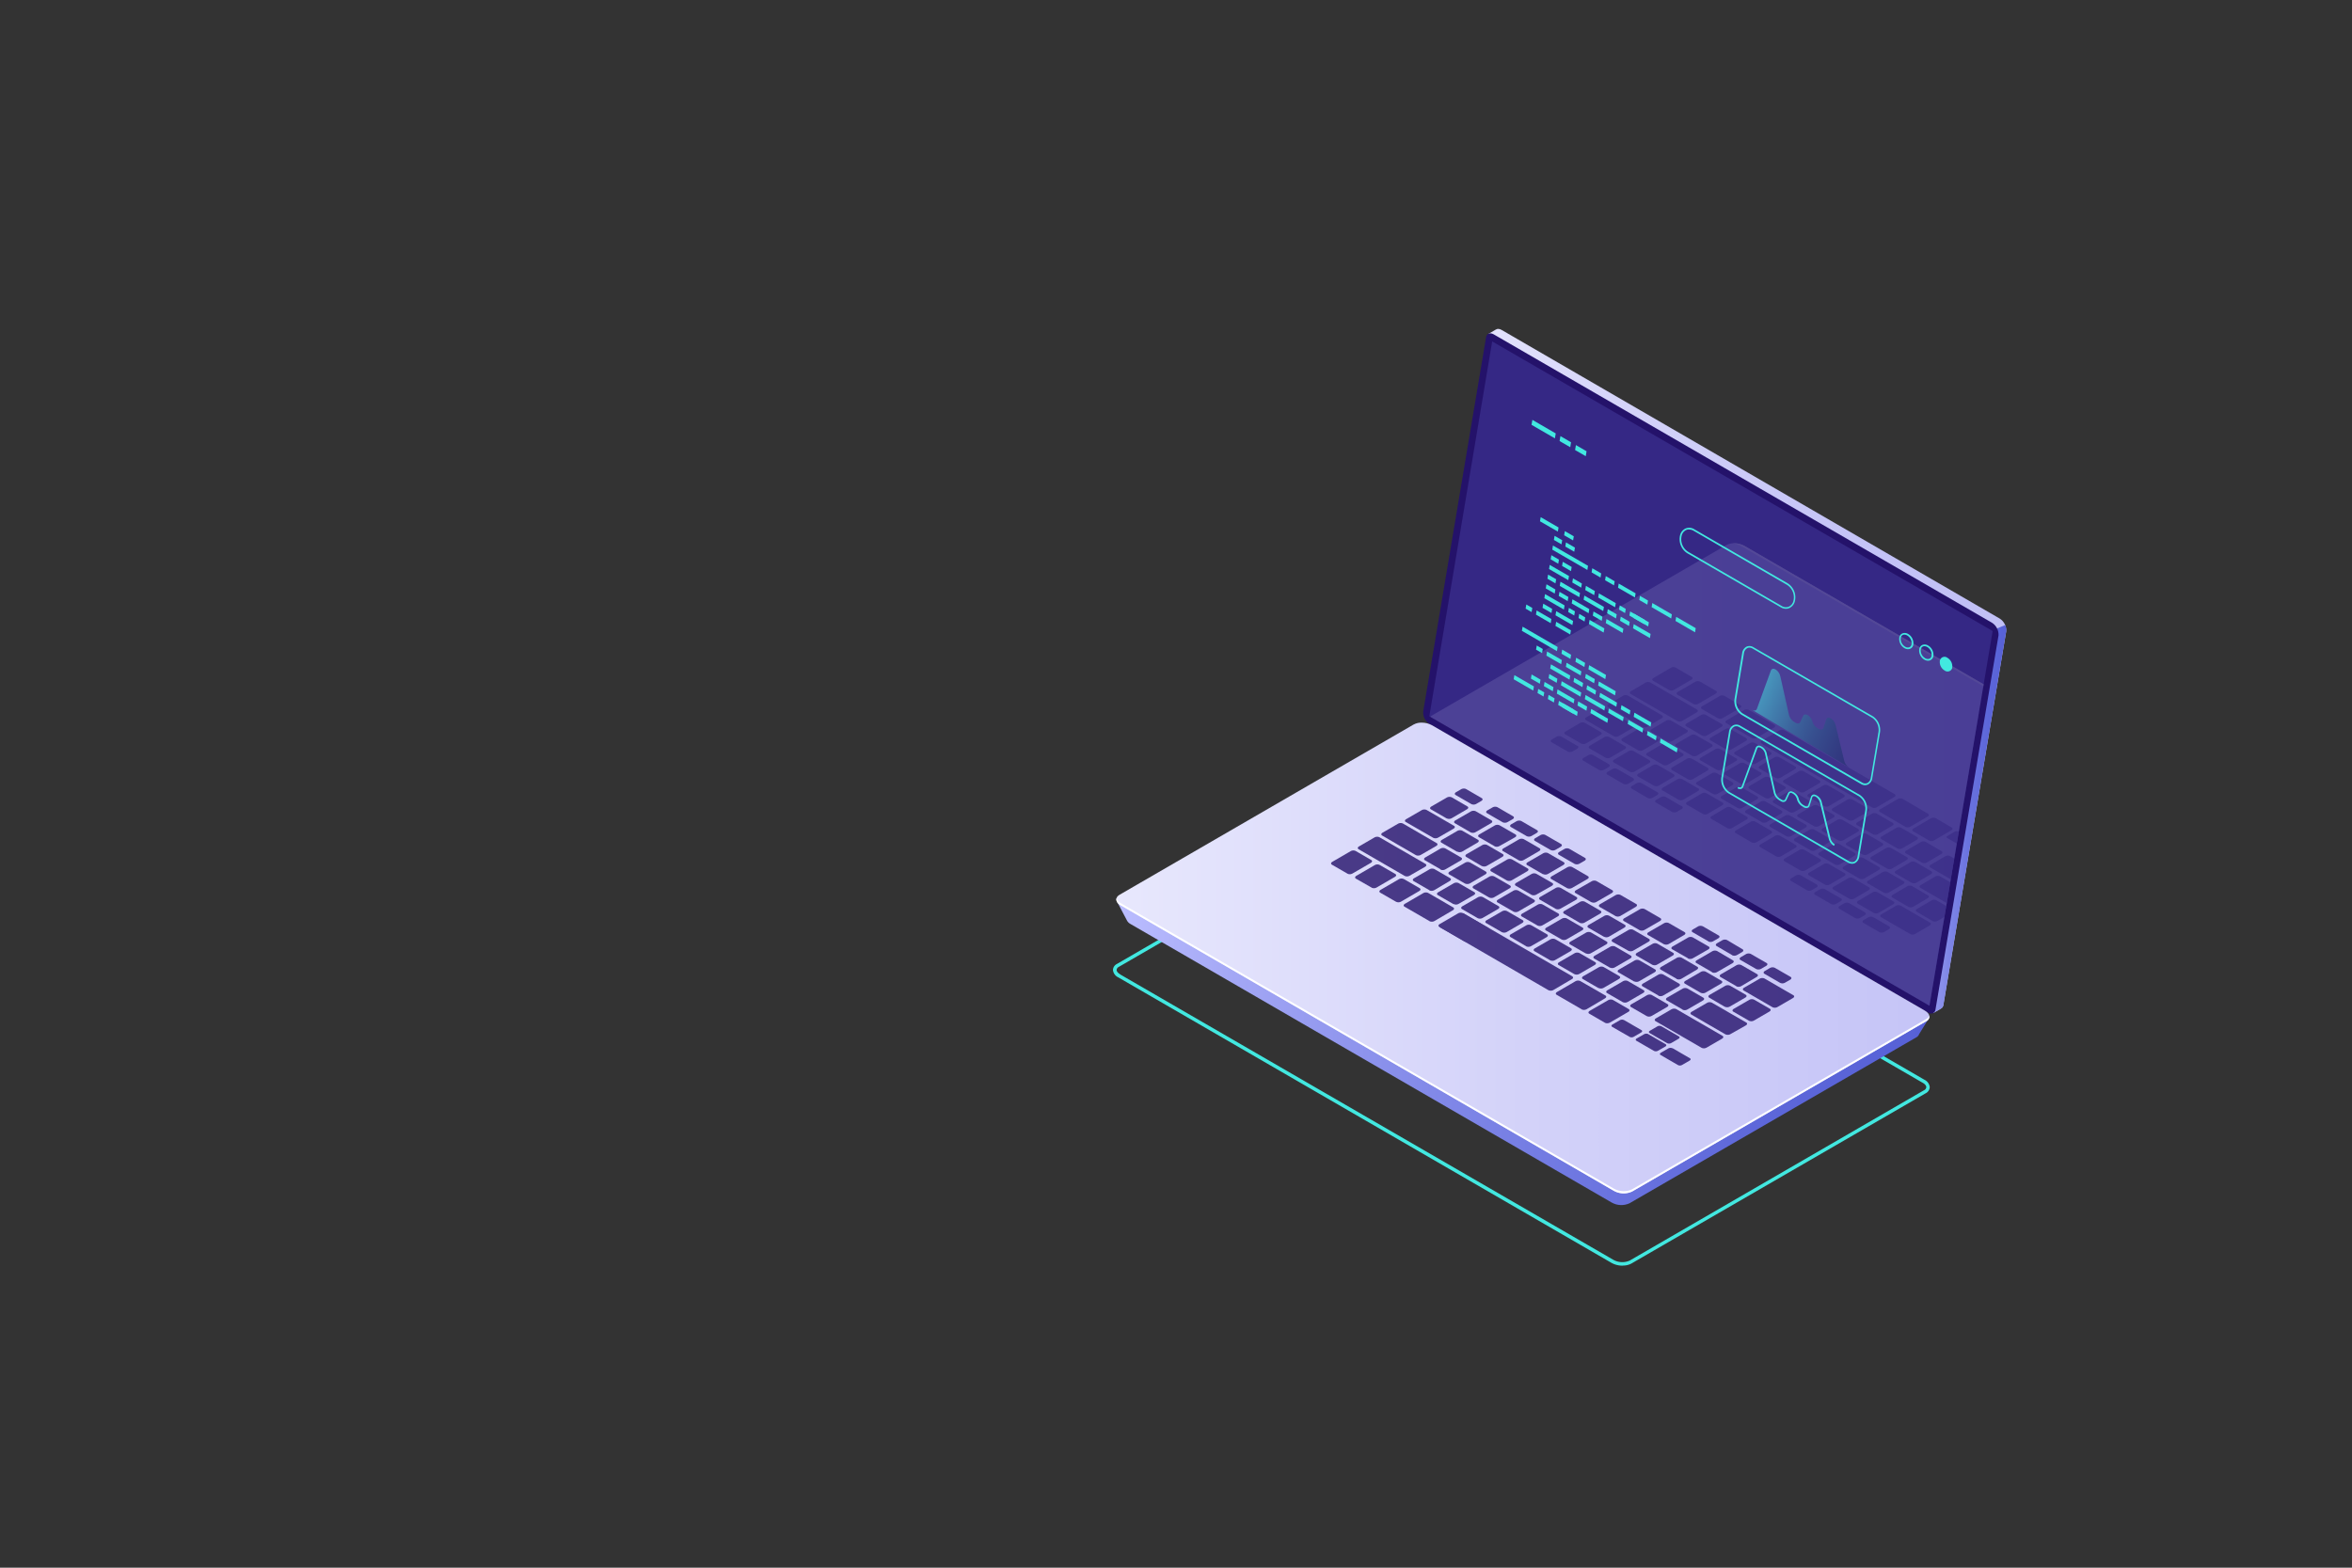 <svg id="Camada_1" data-name="Camada 1" xmlns="http://www.w3.org/2000/svg" xmlns:xlink="http://www.w3.org/1999/xlink" viewBox="0 0 1200 800"><rect x="0" y="0" width="1200" height="800" fill="#333333" stroke="none"/><defs><style>.cls-1{fill:none;}.cls-2{clip-path:url(#clip-path);}.cls-3{fill:#42e8e0;}.cls-4{clip-path:url(#clip-path-3);}.cls-5{fill:url(#Gradiente_sem_nome_6);}.cls-6{clip-path:url(#clip-path-4);}.cls-7{fill:url(#Gradiente_sem_nome_5);}.cls-8{fill:#24126a;}.cls-9{opacity:0.51;}.cls-10{clip-path:url(#clip-path-6);}.cls-11{fill:#453c9e;}.cls-12{clip-path:url(#clip-path-7);}.cls-13{fill:url(#Gradiente_sem_nome_5-2);}.cls-14{clip-path:url(#clip-path-8);}.cls-15{fill:url(#Gradiente_sem_nome_6-2);}.cls-16{fill:#fff;}.cls-17{opacity:0.15;}.cls-18{clip-path:url(#clip-path-10);}.cls-19{clip-path:url(#clip-path-11);}.cls-20{fill:url(#Gradiente_sem_nome_5-3);}.cls-21{clip-path:url(#clip-path-12);}.cls-22{fill:url(#Gradiente_sem_nome_6-3);}.cls-23{clip-path:url(#clip-path-13);}.cls-24{opacity:0.5;}.cls-25{clip-path:url(#clip-path-14);}.cls-26{opacity:0.8;}.cls-27{clip-path:url(#clip-path-15);}.cls-28{clip-path:url(#clip-path-16);}.cls-29{clip-path:url(#clip-path-17);}.cls-30{fill:url(#Gradiente_sem_nome_7);}</style><clipPath id="clip-path"><rect class="cls-1" x="273" y="62.46" width="1126.84" height="753.45"/></clipPath><clipPath id="clip-path-3"><path class="cls-1" d="M763.18,168.17h0l-3.76,2.2,2.55,1.08L730.12,360.66a7.28,7.28,0,0,0,3.31,6.48L986,513.4h-.21l.64,3.52,3.76-2.18h0a2.43,2.43,0,0,0,1.33-1.88l32.06-190.74a7.16,7.16,0,0,0-3.31-6.46L766.16,168.38a3.51,3.51,0,0,0-1.78-.55,2,2,0,0,0-1.17.34"/></clipPath><linearGradient id="Gradiente_sem_nome_6" x1="-3.85" y1="400.93" x2="-1.97" y2="400.93" gradientTransform="matrix(-156.32, 0, 0, 156.32, 421.76, -62331.22)" gradientUnits="userSpaceOnUse"><stop offset="0" stop-color="#c0bff6"/><stop offset="0.29" stop-color="#c5c4f7"/><stop offset="0.64" stop-color="#d3d2f9"/><stop offset="1" stop-color="#e9e9fd"/></linearGradient><clipPath id="clip-path-4"><path class="cls-1" d="M1018.89,320.71,973.26,506,986,513.4h-.21l.64,3.52,3.76-2.18h0a2.43,2.43,0,0,0,1.33-1.88l32.06-190.74a5.89,5.89,0,0,0-.53-3.15Z"/></clipPath><linearGradient id="Gradiente_sem_nome_5" x1="-22.43" y1="406.77" x2="-20.55" y2="406.77" gradientTransform="matrix(-26.84, 0, 0, 26.84, 421.76, -10499.92)" gradientUnits="userSpaceOnUse"><stop offset="0" stop-color="#5761d7"/><stop offset="0.18" stop-color="#5c66d9"/><stop offset="0.39" stop-color="#6a73df"/><stop offset="0.61" stop-color="#8289e8"/><stop offset="0.85" stop-color="#a3a7f5"/><stop offset="1" stop-color="#bcbeff"/></linearGradient><clipPath id="clip-path-6"><rect class="cls-1" x="729.24" y="174.22" width="287.42" height="339"/></clipPath><clipPath id="clip-path-7"><path class="cls-1" d="M722.63,386.45,583.65,467l-13.92-7.25,5.06,9.62h0a4.43,4.43,0,0,0,2.06,2.19L822.3,613.67a10,10,0,0,0,9.07.38l146.49-84.77a2.92,2.92,0,0,0,1.29-1.56h0l5.09-8.27s-10.48,5-12.77,6.33L731.7,386.84a10.36,10.36,0,0,0-5.13-1.3,7.94,7.94,0,0,0-3.94.92"/></clipPath><linearGradient id="Gradiente_sem_nome_5-2" x1="-2.64" y1="401" x2="-0.76" y2="401" gradientTransform="matrix(-220.78, 0, 0, 220.78, 400.82, -88032.64)" xlink:href="#Gradiente_sem_nome_5"/><clipPath id="clip-path-8"><path class="cls-1" d="M721.28,369.7,571.16,456.63c-2.38,1.37-2.08,3.77.68,5.39L823.39,607.68a10.28,10.28,0,0,0,9.29.38L982.8,521.14c2.38-1.39,2.08-3.76-.66-5.38L730.57,370.08a10.73,10.73,0,0,0-5.26-1.32,8,8,0,0,0-4,.94"/></clipPath><linearGradient id="Gradiente_sem_nome_6-2" x1="-2.06" y1="400.67" x2="-0.18" y2="400.67" gradientTransform="matrix(-325.33, 0, 0, 325.33, 498.91, -129859.66)" xlink:href="#Gradiente_sem_nome_6"/><clipPath id="clip-path-10"><rect class="cls-1" x="729" y="174.22" width="414.87" height="349.21"/></clipPath><clipPath id="clip-path-11"><path class="cls-1" d="M882.08,294.94,744.71,374.47l239.7,138.74,25.19-149.37-118.45-68.6A10.47,10.47,0,0,0,886,294a7.94,7.94,0,0,0-3.94.92"/></clipPath><linearGradient id="Gradiente_sem_nome_5-3" x1="-2.98" y1="400.78" x2="-1.1" y2="400.78" gradientTransform="matrix(-220.78, 0, 0, 220.78, 485.72, -88081.27)" xlink:href="#Gradiente_sem_nome_5"/><clipPath id="clip-path-12"><path class="cls-1" d="M880.72,278.17,730.61,365.1a3.74,3.74,0,0,0-.9.68l254.7,147.43,27.67-164L890,278.55a10.84,10.84,0,0,0-5.26-1.32,8.3,8.3,0,0,0-4,.94"/></clipPath><linearGradient id="Gradiente_sem_nome_6-3" x1="-2.68" y1="400.78" x2="-0.81" y2="400.78" gradientTransform="matrix(-220.9, 0, 0, 220.9, 411.53, -88136.21)" xlink:href="#Gradiente_sem_nome_6"/><clipPath id="clip-path-13"><polygon class="cls-1" points="1016.66 322.01 761.32 174.22 729.24 365.52 984.41 513.21 1016.66 322.01"/></clipPath><clipPath id="clip-path-14"><rect class="cls-1" x="791.18" y="340.48" width="242.53" height="136.51"/></clipPath><clipPath id="clip-path-15"><rect class="cls-1" x="679.13" y="402.4" width="236.26" height="141.35"/></clipPath><clipPath id="clip-path-16"><rect class="cls-1" x="894.02" y="341.28" width="49.37" height="50.37"/></clipPath><clipPath id="clip-path-17"><path class="cls-1" d="M894,362.28c1.09.62,2.05.39,2.4-.59l7.1-19.47c.83-2.23,4.14-.23,4.83,2.92l4.4,19.61a5.66,5.66,0,0,0,2.42,3.5l1.05.62c1,.59,1.88.42,2.33-.43l1.44-3.09c.91-1.88,3.89-.1,4.72,2.82a5.75,5.75,0,0,0,2.37,3.28l.9.53c1.1.64,2.08.38,2.42-.66l1.31-4.07c.76-2.3,4.08-.38,4.85,2.79l4.38,18.14a5.65,5.65,0,0,0,2.46,3.45Z"/></clipPath><linearGradient id="Gradiente_sem_nome_7" x1="11.04" y1="398.6" x2="12.92" y2="398.6" gradientTransform="translate(8334.47 -18450.96) rotate(23.16) scale(50.72)" gradientUnits="userSpaceOnUse"><stop offset="0" stop-color="#42e8e0"/><stop offset="0.11" stop-color="#37b6bf"/><stop offset="0.22" stop-color="#2c87a1"/><stop offset="0.34" stop-color="#235f87"/><stop offset="0.46" stop-color="#1c3f72"/><stop offset="0.58" stop-color="#162561"/><stop offset="0.71" stop-color="#121355"/><stop offset="0.85" stop-color="#10084e"/><stop offset="1" stop-color="#0f054c"/></linearGradient></defs><title>Prancheta 1</title><g class="cls-2"><g class="cls-2"><path class="cls-3" d="M827.84,645.88a11.59,11.59,0,0,1-5.64-1.43L570.58,498.77a4.69,4.69,0,0,1-2.74-3.77,3.59,3.59,0,0,1,2.06-3.11l150.08-87a11.23,11.23,0,0,1,10.2.37L981.84,551a4.7,4.7,0,0,1,2.72,3.77,3.65,3.65,0,0,1-2.06,3.13L832.38,644.77a9,9,0,0,1-4.49,1.05M571.46,497.22,823.12,642.88a9.35,9.35,0,0,0,8.4.38l150.13-86.91a1.9,1.9,0,0,0,1.15-1.56c0-.76-.68-1.61-1.88-2.26L729.37,406.85a9.46,9.46,0,0,0-8.39-.38L570.86,493.38a2,2,0,0,0-1.16,1.56c0,.76.67,1.6,1.88,2.28"/></g><g class="cls-4"><rect class="cls-5" x="729.75" y="167.83" width="294.22" height="349.04"/></g><g class="cls-6"><rect class="cls-7" x="973.24" y="318.86" width="50.52" height="198.01"/></g><g class="cls-2"><path class="cls-8" d="M729.37,369.49,983.51,516.66c1.88,1.13,3.64.49,4-1.56l32.14-190.81a7.25,7.25,0,0,0-3.31-6.48L762.18,170.67c-2-1.14-3.64-.48-4,1.55L726.14,363a7.16,7.16,0,0,0,3.23,6.53"/><g class="cls-9"><g class="cls-10"><polygon class="cls-11" points="761.32 174.22 1016.66 322.01 984.41 513.21 729.24 365.52 761.32 174.22"/></g></g></g><g class="cls-12"><rect class="cls-13" x="569.68" y="385.54" width="414.64" height="229.84"/></g><g class="cls-14"><rect class="cls-15" x="568.78" y="368.76" width="416.41" height="240.67"/></g><g class="cls-2"><path class="cls-16" d="M571.84,460.89,823.39,606.55a10.19,10.19,0,0,0,9.29.37L982.8,520a3.06,3.06,0,0,0,1.52-1.77,2.6,2.6,0,0,1-1.52,2.9L832.66,608.06a10.22,10.22,0,0,1-9.29-.38L571.84,462c-1.88-1-2.54-2.41-2.2-3.64a4.33,4.33,0,0,0,2.2,2.51"/><g class="cls-17"><g class="cls-18"><g class="cls-19"><rect class="cls-20" x="744.7" y="294.02" width="264.88" height="219.2"/></g><g class="cls-21"><rect class="cls-22" x="729.69" y="277.23" width="282.37" height="235.98"/></g><g class="cls-23"><path class="cls-16" d="M1141.59,424.23,890,278.55a11,11,0,0,0-6.22-1.26,10.56,10.56,0,0,1,4.36,1.26l251.66,145.68c2.76,1.58,3.06,4,.68,5.39L990.38,516.53a7.15,7.15,0,0,1-3.09.88,8.72,8.72,0,0,0,4.94-.88l150.11-86.91c2.38-1.4,2.08-3.77-.66-5.39"/><g class="cls-24"><g class="cls-25"><path class="cls-8" d="M863,345.4l-8-4.67a2.65,2.65,0,0,0-2.45,0L843.58,346c-.72.42-.76,1.06-.12,1.42l8.06,4.67a2.73,2.73,0,0,0,2.46,0l9-5.26c.69-.41.75-1.05.09-1.43"/><path class="cls-8" d="M875.48,352.54l-8.05-4.67a2.63,2.63,0,0,0-2.44,0l-9,5.25c-.72.42-.75,1-.11,1.42l8.07,4.67a2.69,2.69,0,0,0,2.44,0l9-5.26c.7-.41.75-1.05.09-1.43"/><path class="cls-8" d="M887.94,359.83l-8.06-4.67a2.63,2.63,0,0,0-2.44,0l-9,5.23c-.71.42-.75,1.06-.11,1.44l8.07,4.67a2.69,2.69,0,0,0,2.44,0l9-5.24c.7-.41.75-1.05.1-1.43"/><path class="cls-8" d="M878.47,369.49l-8.08-4.65a2.63,2.63,0,0,0-2.44,0l-7.51,4.41c-.69.41-.73,1.05,0,1.43l7.91,4.65a2.67,2.67,0,0,0,2.46,0l7.51-4.41c.71-.41.75-1.05.11-1.43"/><path class="cls-8" d="M890.88,376.63,882.81,372a2.63,2.63,0,0,0-2.44,0l-7.51,4.41c-.72.41-.76,1.05-.12,1.43l8.06,4.67a2.8,2.8,0,0,0,2.46,0l7.51-4.41c.72-.41.75-1.05.11-1.43"/><path class="cls-8" d="M903.37,383.85l-8.07-4.68a2.69,2.69,0,0,0-2.44,0l-7.52,4.41c-.71.42-.75,1.06-.11,1.41l8.06,4.68a2.73,2.73,0,0,0,2.46,0l7.51-4.41c.71-.42.75-1.06.11-1.43"/><path class="cls-8" d="M915.83,391.06l-8-4.61a2.63,2.63,0,0,0-2.44,0l-7.52,4.4c-.71.42-.75,1-.11,1.42l8.08,4.67a2.75,2.75,0,0,0,2.44,0l7.51-4.41c.71-.41.75-1.06.11-1.43"/><path class="cls-8" d="M928.28,398.27l-8.08-4.67a2.69,2.69,0,0,0-2.44,0L910.25,398c-.72.42-.75,1.06-.12,1.43l8.08,4.67a2.63,2.63,0,0,0,2.44,0l7.51-4.4c.72-.42.76-1,.12-1.42"/><path class="cls-8" d="M940.73,405.47l-8.06-4.65a2.67,2.67,0,0,0-2.46,0l-7.51,4.41c-.71.41-.75,1-.11,1.43l8.07,4.67a2.69,2.69,0,0,0,2.44,0l7.52-4.41c.71-.41.75-1.05.11-1.43"/><path class="cls-8" d="M953.18,412.68,945.12,408a2.8,2.8,0,0,0-2.46,0l-7.51,4.41c-.71.42-.75,1.06-.11,1.43l8.07,4.67a2.71,2.71,0,0,0,2.45,0l7.51-4.4c.71-.42.75-1.06.11-1.44"/><path class="cls-8" d="M965.63,419.9l-8.06-4.67a2.67,2.67,0,0,0-2.46,0l-7.51,4.41c-.71.41-.75,1.05-.11,1.43l8.08,4.65a2.69,2.69,0,0,0,2.44,0l7.51-4.41c.69-.41.75-1.05.09-1.43"/><path class="cls-8" d="M978.08,427.11,970,422.44a2.71,2.71,0,0,0-2.45,0l-7.51,4.41c-.71.41-.75,1-.11,1.41l8.08,4.67a2.63,2.63,0,0,0,2.44,0l7.51-4.4c.69-.42.75-1.06.09-1.44"/><path class="cls-8" d="M990.53,434.33l-8-4.67a2.69,2.69,0,0,0-2.44,0l-7.52,4.4c-.71.42-.75,1.06-.11,1.44l8.08,4.67a2.69,2.69,0,0,0,2.44,0l7.51-4.41c.7-.4.75-1,.09-1.41"/><path class="cls-8" d="M873.27,379.72l-8.06-4.58a2.69,2.69,0,0,0-2.44,0l-7.51,4.41c-.7.4-.75,1,0,1.41l8,4.68a2.78,2.78,0,0,0,2.45,0l7.51-4.41c.69-.42.75-1.06.09-1.43"/><path class="cls-8" d="M860.65,372.39l-8.08-4.67a2.75,2.75,0,0,0-2.44,0l-7.51,4.41c-.7.41-.75,1.05-.1,1.43l8.06,4.67a2.67,2.67,0,0,0,2.46,0l7.51-4.41c.72-.41.76-1.05.12-1.43"/><path class="cls-8" d="M848,365.07,830.62,355a2.67,2.67,0,0,0-2.46,0l-7.52,4.41c-.71.41-.75,1.05-.11,1.43l17.37,10.06a2.78,2.78,0,0,0,2.45,0l7.51-4.41c.69-.42.75-1.06,0-1.43"/><path class="cls-8" d="M833.28,369.87l-14.08-8.18a2.69,2.69,0,0,0-2.44,0l-7.52,4.41c-.69.42-.75,1.06,0,1.43l14.09,8.16a2.63,2.63,0,0,0,2.44,0l7.51-4.41c.7-.41.76-1,.1-1.41"/><path class="cls-8" d="M885.74,386.94l-8.08-4.68a2.75,2.75,0,0,0-2.44,0l-7.51,4.41c-.7.42-.75,1.06,0,1.43l8.06,4.67a2.67,2.67,0,0,0,2.46,0l7.51-4.4c.71-.4.75-1,.11-1.42"/><path class="cls-8" d="M898.19,394.15l-8.08-4.67a2.63,2.63,0,0,0-2.44,0l-7.51,4.41c-.69.41-.75,1.05,0,1.43l8.06,4.67a2.73,2.73,0,0,0,2.46,0l7.51-4.41c.71-.41.75-1.05.11-1.41"/><path class="cls-8" d="M910.64,401.34l-8.07-4.67a2.78,2.78,0,0,0-2.45,0l-7.51,4.41c-.69.42-.73,1.06-.09,1.43l8.06,4.67a2.67,2.67,0,0,0,2.46,0l7.51-4.4c.71-.42.75-1.06.11-1.44"/><path class="cls-8" d="M923.09,408.56,915,403.89a2.63,2.63,0,0,0-2.44,0l-7.52,4.41c-.69.41-.73,1.05-.09,1.43l8.06,4.65a2.67,2.67,0,0,0,2.46,0L923,410c.71-.41.75-1.05.11-1.43"/><path class="cls-8" d="M935.55,415.77l-8.08-4.67a2.69,2.69,0,0,0-2.44,0l-7.51,4.41c-.72.41-.76,1-.12,1.41l8.06,4.67a2.67,2.67,0,0,0,2.46,0l7.51-4.4c.72-.42.75-1.06.12-1.44"/><path class="cls-8" d="M948,423l-8.08-4.67a2.69,2.69,0,0,0-2.44,0l-7.51,4.4c-.72.42-.75,1.06-.12,1.44l8.06,4.67a2.73,2.73,0,0,0,2.46,0l7.51-4.41c.72-.4.76-1,.12-1.41"/><path class="cls-8" d="M960.37,430.2l-8.07-4.67a2.69,2.69,0,0,0-2.44,0l-7.52,4.41c-.71.41-.75,1.05-.11,1.43l8.08,4.67a2.63,2.63,0,0,0,2.44,0l7.51-4.41c.71-.41.75-1.05.11-1.41"/><path class="cls-8" d="M972.9,437.4l-8.08-4.65a2.63,2.63,0,0,0-2.44,0l-7.51,4.4c-.71.42-.75,1.06-.11,1.43l8.07,4.68a2.69,2.69,0,0,0,2.44,0l7.52-4.41c.71-.42.75-1.06.11-1.43"/><path class="cls-8" d="M985.35,444.61l-8.07-4.67a2.67,2.67,0,0,0-2.46,0l-7.52,4.41c-.71.41-.75,1-.11,1.43l8.08,4.67a2.75,2.75,0,0,0,2.44,0l7.51-4.41c.71-.41.75-1.05.11-1.43"/><path class="cls-8" d="M1007.49,457.44,989.9,447.25a2.71,2.71,0,0,0-2.45,0l-7.51,4.43c-.69.39-.75,1-.09,1.41l17.58,10.19a2.73,2.73,0,0,0,2.46,0l7.51-4.41c.71-.39.75-1,.11-1.41"/><path class="cls-8" d="M984.66,470.81l-14.84-8.6a2.73,2.73,0,0,0-2.46,0l-7.51,4.4c-.72.42-.75,1.06-.12,1.43l14.86,8.59a2.63,2.63,0,0,0,2.44,0l7.51-4.4c.7-.42.76-1.06.1-1.44"/><path class="cls-8" d="M884,399.24l-8.13-4.68a2.69,2.69,0,0,0-2.44,0L865.91,399c-.7.42-.75,1.06-.1,1.43l8.06,4.67a2.63,2.63,0,0,0,2.44,0l7.51-4.4c.7-.42.75-1.06.1-1.42"/><path class="cls-8" d="M871.24,391.83l-8.06-4.67a2.73,2.73,0,0,0-2.46,0l-7.51,4.41c-.71.41-.75,1.05-.11,1.43l8.07,4.65a2.65,2.65,0,0,0,2.45,0l7.51-4.4c.69-.42.73-1.06.09-1.44"/><path class="cls-8" d="M858.47,384.45l-8.06-4.67a2.63,2.63,0,0,0-2.44,0l-7.51,4.41c-.7.41-.75,1-.1,1.41l8.06,4.67a2.69,2.69,0,0,0,2.44,0l7.52-4.41c.69-.41.75-1.05.09-1.43"/><path class="cls-8" d="M845.81,377l-8.06-4.66a2.73,2.73,0,0,0-2.46,0l-7.51,4.41c-.71.42-.75,1.06-.11,1.43l8.07,4.68a2.71,2.71,0,0,0,2.45,0l7.51-4.41c.71-.42.75-1.06.11-1.43"/><path class="cls-8" d="M896.52,406.43l-8.08-4.67a2.69,2.69,0,0,0-2.44,0l-7.51,4.41c-.7.41-.75,1.05-.09,1.43l8.05,4.67a2.67,2.67,0,0,0,2.46,0l7.52-4.41c.71-.41.75-1.05.11-1.43"/><path class="cls-8" d="M908.91,413.65l-8.07-4.6a2.63,2.63,0,0,0-2.44,0l-7.52,4.41c-.69.41-.75,1.05-.09,1.43l8.06,4.65a2.67,2.67,0,0,0,2.46,0l7.51-4.41c.71-.41.75-1.05.11-1.43"/><path class="cls-8" d="M921.37,420.86l-8.08-4.67a2.63,2.63,0,0,0-2.44,0l-7.51,4.41c-.7.41-.74,1-.1,1.41l8.06,4.67a2.67,2.67,0,0,0,2.46,0l7.51-4.41c.72-.41.75-1,.11-1.43"/><path class="cls-8" d="M933.82,428.07l-8.08-4.67a2.75,2.75,0,0,0-2.44,0l-7.51,4.43c-.7.39-.73,1-.1,1.41l8.06,4.67a2.67,2.67,0,0,0,2.46,0l7.51-4.4c.72-.4.75-1,.12-1.42"/><path class="cls-8" d="M946.27,435.29l-8.08-4.67a2.63,2.63,0,0,0-2.44,0l-7.51,4.4c-.71.42-.75,1.06-.11,1.44l8,4.67a2.73,2.73,0,0,0,2.46,0l7.52-4.41c.71-.41.75-1.06.11-1.41"/><path class="cls-8" d="M958.72,442.48l-8.08-4.67a2.75,2.75,0,0,0-2.44,0l-7.51,4.41c-.71.41-.75,1-.11,1.43l8.07,4.67a2.65,2.65,0,0,0,2.45,0l7.51-4.4c.71-.42.75-1.06.11-1.44"/><path class="cls-8" d="M971.17,449.7,963.1,445a2.65,2.65,0,0,0-2.45,0l-7.51,4.4c-.71.42-.75,1.06-.11,1.44l8.08,4.67a2.75,2.75,0,0,0,2.44,0l7.51-4.41c.71-.41.75-1.06.11-1.43"/><path class="cls-8" d="M983.62,456.91l-8-4.67a2.73,2.73,0,0,0-2.46,0l-7.52,4.41c-.71.41-.75,1.05-.11,1.41l8.08,4.67a2.63,2.63,0,0,0,2.44,0l7.51-4.41c.71-.41.75-1.05.11-1.43"/><path class="cls-8" d="M996.06,464.13,988,459.46a2.67,2.67,0,0,0-2.46,0l-7.51,4.4c-.72.42-.75,1-.12,1.42L986,470a2.75,2.75,0,0,0,2.44,0l7.51-4.41c.72-.42.75-1.06.12-1.43"/><path class="cls-8" d="M853.91,395.09l-8.1-4.67a2.69,2.69,0,0,0-2.44,0l-7.51,4.41c-.72.41-.75,1.05-.12,1.43l8.08,4.67a2.63,2.63,0,0,0,2.44,0l7.51-4.41c.7-.41.76-1,.1-1.43"/><path class="cls-8" d="M841.51,387.91l-8.06-4.65a2.69,2.69,0,0,0-2.44,0l-7.51,4.41c-.7.41-.75,1.05-.09,1.43l8.05,4.67a2.63,2.63,0,0,0,2.44,0l7.52-4.41c.69-.41.75-1.05,0-1.43"/><path class="cls-8" d="M829.13,380.79l-8.07-4.67a2.69,2.69,0,0,0-2.44,0l-7.52,4.41c-.69.42-.73,1.06-.09,1.43l8.06,4.67a2.67,2.67,0,0,0,2.46,0l7.51-4.4c.71-.42.75-1.06.11-1.42"/><path class="cls-8" d="M816.74,373.58l-8.06-4.67a2.67,2.67,0,0,0-2.46,0l-7.51,4.41c-.71.41-.75,1.05-.11,1.43l8.07,4.67a2.69,2.69,0,0,0,2.44,0l7.52-4.41c.71-.41.75-1,.11-1.41"/><path class="cls-8" d="M804.74,380.61l-8.06-4.68a2.73,2.73,0,0,0-2.46,0l-2.48,1.46c-.69.41-.75,1.05,0,1.43l8.06,4.67a2.75,2.75,0,0,0,2.44,0l2.5-1.45c.69-.42.75-1.06.09-1.43"/><path class="cls-8" d="M820.91,390l-8.06-4.67a2.67,2.67,0,0,0-2.46,0l-2.48,1.45c-.69.41-.75,1.05-.09,1.43l8,4.67a2.65,2.65,0,0,0,2.45,0l2.49-1.45c.7-.42.76-1.06.1-1.43"/><path class="cls-8" d="M833.25,397.11l-8.1-4.67a2.67,2.67,0,0,0-2.46,0l-2.48,1.45c-.69.41-.75,1.05-.09,1.43l8.06,4.67a2.69,2.69,0,0,0,2.44,0l2.5-1.45c.69-.42.75-1.06.09-1.43"/><path class="cls-8" d="M845.59,404.26l-8.06-4.63a2.73,2.73,0,0,0-2.46,0l-2.48,1.47c-.7.41-.75,1,0,1.41l8,4.66a2.69,2.69,0,0,0,2.44,0l2.5-1.47c.7-.42.75-1.06.1-1.42"/><path class="cls-8" d="M857.92,411.4l-8-4.67a2.73,2.73,0,0,0-2.46,0l-2.48,1.45c-.72.42-.75,1.06,0,1.43l8.06,4.68a2.75,2.75,0,0,0,2.44,0l2.49-1.45c.7-.42.76-1.06.1-1.44"/><path class="cls-8" d="M926.81,451.3l-8-4.58a2.75,2.75,0,0,0-2.47,0l-2.47,1.47c-.7.42-.76,1,0,1.41l8,4.68a2.69,2.69,0,0,0,2.44,0l2.5-1.47c.7-.42.75-1.06.1-1.42"/><path class="cls-8" d="M939.15,458.44l-8.06-4.67a2.67,2.67,0,0,0-2.46,0l-2.48,1.45c-.69.41-.75,1,0,1.43l8.06,4.67a2.63,2.63,0,0,0,2.44,0l2.5-1.45c.7-.41.75-1.06.09-1.43"/><path class="cls-8" d="M951.49,465.56l-8-4.65a2.67,2.67,0,0,0-2.46,0l-2.48,1.45c-.69.41-.75,1.05-.09,1.43l8,4.67a2.71,2.71,0,0,0,2.45,0l2.49-1.45c.7-.42.75-1.06,0-1.43"/><path class="cls-8" d="M963.83,472.73l-8.06-4.67a2.73,2.73,0,0,0-2.46,0l-2.48,1.47c-.69.42-.75,1-.09,1.42l8.06,4.67a2.69,2.69,0,0,0,2.44,0l2.49-1.47c.7-.42.76-1.06,0-1.42"/><path class="cls-8" d="M866.36,402.31l-8.06-4.68a2.69,2.69,0,0,0-2.44,0L848.35,402c-.7.42-.75,1.06,0,1.43l8,4.66a2.69,2.69,0,0,0,2.44,0l7.52-4.41c.69-.42.75-1.06.09-1.43"/><path class="cls-8" d="M878.81,409.52l-8.06-4.67a2.63,2.63,0,0,0-2.44,0l-7.51,4.41c-.7.41-.75,1-.1,1.41l8.06,4.67a2.63,2.63,0,0,0,2.44,0l7.51-4.41c.7-.41.76-1.05.1-1.43"/><path class="cls-8" d="M891.26,416.73l-8.06-4.67a2.75,2.75,0,0,0-2.44,0l-7.51,4.43c-.7.39-.75,1-.09,1.41l8.05,4.67a2.63,2.63,0,0,0,2.44,0l7.52-4.4c.69-.4.75-1,.09-1.42"/><path class="cls-8" d="M903.71,424l-8.06-4.67a2.63,2.63,0,0,0-2.44,0l-7.51,4.4c-.69.42-.75,1.06-.09,1.44l8,4.67a2.71,2.71,0,0,0,2.45,0l7.51-4.41c.69-.41.75-1,.09-1.41"/><path class="cls-8" d="M916.16,431.14l-8-4.65a2.69,2.69,0,0,0-2.44,0l-7.52,4.41c-.69.41-.75,1.05-.09,1.43l8.06,4.67a2.63,2.63,0,0,0,2.44,0l7.51-4.41c.69-.41.75-1,0-1.43"/><path class="cls-8" d="M928.62,438.36l-8.06-4.67a2.63,2.63,0,0,0-2.44,0l-7.52,4.4c-.69.42-.75,1.06-.09,1.44l8.06,4.67a2.75,2.75,0,0,0,2.44,0l7.51-4.41c.7-.41.75-1.05,0-1.43"/><path class="cls-8" d="M941.09,445.57,933,440.9a2.69,2.69,0,0,0-2.44,0l-7.51,4.41c-.7.41-.76,1.05-.1,1.41l8.06,4.67a2.67,2.67,0,0,0,2.46,0L941,447c.72-.42.75-1.06.11-1.44"/><path class="cls-8" d="M953.54,452.79l-8.08-4.67a2.63,2.63,0,0,0-2.44,0l-7.51,4.4c-.7.42-.75,1-.1,1.42l8.06,4.67a2.8,2.8,0,0,0,2.46,0l7.51-4.41c.72-.41.75-1.06.12-1.43"/><path class="cls-8" d="M966,460l-8.08-4.67a2.63,2.63,0,0,0-2.44,0L948,459.74c-.7.41-.73,1.05-.1,1.43l8.06,4.67a2.67,2.67,0,0,0,2.46,0l7.51-4.41c.72-.41.75-1,.12-1.41"/><path class="cls-8" d="M865.77,362.07l-23.72-13.75a2.69,2.69,0,0,0-2.44,0l-7.51,4.41c-.71.41-.75,1-.11,1.43l23.76,13.75a2.63,2.63,0,0,0,2.44,0l7.51-4.41c.69-.41.73-1.05.09-1.43"/><path class="cls-8" d="M1018.76,450.66,995,436.91a2.63,2.63,0,0,0-2.44,0l-7.51,4.41c-.69.41-.75,1.05-.09,1.43l23.74,13.75a2.8,2.8,0,0,0,2.46,0l7.51-4.41c.71-.41.75-1,.11-1.43"/><path class="cls-8" d="M995.66,422.23l-8-4.67a2.75,2.75,0,0,0-2.47,0l-8.95,5.26c-.7.41-.75,1.05-.1,1.41l8.06,4.67a2.63,2.63,0,0,0,2.44,0l9-5.25c.71-.42.75-1.06.11-1.43"/><path class="cls-8" d="M905.23,369.83l-12.9-7.53a2.69,2.69,0,0,0-2.44,0l-9,5.31c-.71.41-.75,1.05-.11,1.43l12.9,7.54a2.69,2.69,0,0,0,2.44,0l9-5.26c.71-.41.75-1.06.11-1.43"/><path class="cls-8" d="M983.66,415.25l-12.9-7.54a2.69,2.69,0,0,0-2.44,0l-9,5.24c-.71.41-.75,1.05-.11,1.43l12.9,7.53a2.69,2.69,0,0,0,2.44,0l9-5.25c.69-.42.75-1.06,0-1.43"/><path class="cls-8" d="M923.19,380.25l-12.89-7.54a2.69,2.69,0,0,0-2.44,0l-9,5.26c-.7.39-.76,1-.1,1.41l12.9,7.54a2.71,2.71,0,0,0,2.45,0l9-5.26c.7-.41.75-1.05.1-1.41"/><path class="cls-8" d="M898.89,379.57,955,412a2.63,2.63,0,0,0,2.44,0l9.14-5.35c.66-.37.62-1,0-1.43l-56.08-32.45Z"/><path class="cls-8" d="M1018.59,442.18l9,5.2a2.22,2.22,0,0,0,2,0l3.66-2.17c.58-.32.62-.84.1-1.16l-9-5.2a2.22,2.22,0,0,0-2,0l-3.66,2.22c-.58.34-.62.87-.1,1.17"/><path class="cls-8" d="M1006.05,434.91l9,5.2a2.2,2.2,0,0,0,2,0l3.67-2.17c.58-.32.62-.84,0-1.16l-9-5.2a2.22,2.22,0,0,0-2,0l-3.66,2.14c-.58.34-.62.87,0,1.17"/><path class="cls-8" d="M993.6,427.72l9,5.19a2.22,2.22,0,0,0,2,0l3.67-2.14c.58-.34.61-.87,0-1.17l-9-5.2a2.22,2.22,0,0,0-2,0l-3.66,2.17c-.59.32-.62.84,0,1.16"/><path class="cls-8" d="M999.57,438.72l9,5.2a2.29,2.29,0,0,0,2,0l3.66-2.15c.58-.34.62-.87.09-1.17l-9-5.18a2.14,2.14,0,0,0-2,0l-3.75,2.15c-.56.34-.6.84,0,1.17"/></g></g></g></g></g><g class="cls-26"><g class="cls-27"><path class="cls-8" d="M687.55,445.87l-8-4.61c-.63-.38-.56-1,.17-1.45l9.39-5.46a2.82,2.82,0,0,1,2.5-.12l8,4.64c.64.37.55,1-.19,1.45L690,445.78a2.77,2.77,0,0,1-2.49.09"/><path class="cls-8" d="M699.89,453l-8.08-4.61c-.64-.38-.56-1,.19-1.45l9.39-5.46a2.73,2.73,0,0,1,2.5-.1l8,4.62c.64.37.56,1-.17,1.45l-9.39,5.46a2.79,2.79,0,0,1-2.5.09"/><path class="cls-8" d="M712.21,460.15l-8-4.61c-.64-.38-.56-1,.19-1.45l9.39-5.47a2.8,2.8,0,0,1,2.52,0l8,4.62c.64.38.56,1-.19,1.45l-9.39,5.46a2.75,2.75,0,0,1-2.5,0"/><path class="cls-8" d="M729.26,454.26l-8-4.62c-.64-.38-.57-1,.18-1.45l7.91-4.58a2.76,2.76,0,0,1,2.5-.11l8,4.63c.64.36.54,1-.19,1.44l-7.91,4.69a2.84,2.84,0,0,1-2.51.09"/><path class="cls-8" d="M741.6,461.4l-8-4.62c-.64-.38-.57-1,.16-1.45l7.93-4.58a2.79,2.79,0,0,1,2.5-.11l8,4.63c.64.36.56,1-.17,1.45l-7.93,4.58a2.73,2.73,0,0,1-2.49,0"/><path class="cls-8" d="M753.94,468.55l-8-4.63c-.65-.38-.56-1,.17-1.45l7.91-4.58a2.83,2.83,0,0,1,2.52-.11l8,4.63c.64.38.56,1-.19,1.45l-7.91,4.58a2.77,2.77,0,0,1-2.49.11"/><path class="cls-8" d="M766.26,475.69l-8-4.63c-.63-.38-.56-1,.19-1.45l7.91-4.58a2.79,2.79,0,0,1,2.5-.11l8,4.63c.64.38.54,1-.19,1.45l-7.87,4.58a2.83,2.83,0,0,1-2.52.11"/><path class="cls-8" d="M778.59,482.83l-7.9-4.63c-.64-.36-.57-1,.17-1.45l7.92-4.58a2.75,2.75,0,0,1,2.5,0l8,4.61c.64.38.57,1-.17,1.45l-7.92,4.58a2.82,2.82,0,0,1-2.5.12"/><path class="cls-8" d="M790.93,490.05l-8-4.64c-.66-.36-.56-1,.17-1.45l7.91-4.58a2.78,2.78,0,0,1,2.51-.09l8,4.61c.63.38.56,1-.19,1.46l-7.91,4.57a2.76,2.76,0,0,1-2.5.12"/><path class="cls-8" d="M803.25,497.11l-8-4.62c-.64-.37-.56-1,.19-1.45l7.91-4.59a2.77,2.77,0,0,1,2.49-.1l8,4.62c.65.38.56,1-.17,1.45L805.77,497a2.83,2.83,0,0,1-2.52.1"/><path class="cls-8" d="M815.59,504.25l-8-4.62c-.64-.37-.56-1,.17-1.45l7.93-4.57a2.74,2.74,0,0,1,2.49-.12l8,4.62c.63.37.56,1-.17,1.45l-7.93,4.59a2.75,2.75,0,0,1-2.5,0"/><path class="cls-8" d="M827.93,511.39l-8-4.62c-.64-.37-.54-1,.19-1.45l7.91-4.58a2.78,2.78,0,0,1,2.51-.11l8,4.64c.64.35.57,1-.18,1.43l-7.91,4.59a2.79,2.79,0,0,1-2.5.1"/><path class="cls-8" d="M840.18,518.53l-8-4.62c-.64-.38-.57-1,.18-1.45l7.91-4.58a2.76,2.76,0,0,1,2.5-.11l8,4.63c.66.36.56,1-.17,1.45l-7.91,4.58a2.78,2.78,0,0,1-2.51.1"/><path class="cls-8" d="M747.44,450.88l-8-4.63c-.64-.36-.57-1,.16-1.45l7.93-4.58a2.76,2.76,0,0,1,2.5-.09l8,4.61c.64.38.56,1-.19,1.45L750,450.77a2.79,2.79,0,0,1-2.5.11"/><path class="cls-8" d="M735,443.63,727,439c-.63-.38-.56-1,.19-1.45L735,433a2.82,2.82,0,0,1,2.5,0l8,4.62c.64.37.55,1-.18,1.45l-7.91,4.59a2.79,2.79,0,0,1-2.5.1"/><path class="cls-8" d="M722.38,436.38l-17.2-10c-.64-.38-.56-1,.19-1.45l7.91-4.58a2.71,2.71,0,0,1,2.49-.11l17.21,10c.64.38.56,1-.19,1.45l-7.91,4.58a2.79,2.79,0,0,1-2.5.11"/><path class="cls-8" d="M731.25,427.55l-14-8.08c-.64-.38-.57-1,.18-1.45l7.91-4.58a2.76,2.76,0,0,1,2.5-.12l14,8.09c.64.37.55,1-.19,1.45l-7.9,4.57a2.76,2.76,0,0,1-2.5.12"/><path class="cls-8" d="M759.78,458l-8-4.63c-.64-.36-.55-1,.18-1.43l7.91-4.6a2.83,2.83,0,0,1,2.52-.09l8,4.61c.64.38.56,1-.19,1.45l-7.91,4.58a2.71,2.71,0,0,1-2.49.11"/><path class="cls-8" d="M772.1,465.16l-8-4.61c-.64-.38-.57-1,.18-1.45l7.91-4.6a2.82,2.82,0,0,1,2.5,0l8,4.62c.64.37.56,1-.17,1.45l-7.93,4.59a2.73,2.73,0,0,1-2.49,0"/><path class="cls-8" d="M784.44,472.3l-8-4.61c-.63-.38-.56-1,.17-1.45l7.93-4.58a2.72,2.72,0,0,1,2.5-.11l8,4.61c.64.38.56,1-.19,1.45l-7.91,4.6a2.77,2.77,0,0,1-2.49.09"/><path class="cls-8" d="M796.77,479.44l-8-4.61c-.63-.38-.54-1,.19-1.45l7.91-4.58a2.8,2.8,0,0,1,2.52-.12l8,4.64c.64.36.56,1-.19,1.43l-7.91,4.6a2.82,2.82,0,0,1-2.5.09"/><path class="cls-8" d="M809.09,486.58l-8-4.62c-.64-.37-.56-1,.19-1.45l7.91-4.57a2.82,2.82,0,0,1,2.5-.12l8,4.64c.64.36.56,1-.17,1.45l-7.93,4.58a2.75,2.75,0,0,1-2.5,0"/><path class="cls-8" d="M821.4,493.81l-8-4.63c-.63-.38-.56-1,.17-1.45l7.93-4.58A2.79,2.79,0,0,1,824,483l8,4.63c.64.38.56,1-.19,1.45l-7.91,4.58a2.77,2.77,0,0,1-2.49.11"/><path class="cls-8" d="M833.77,500.88l-8-4.64c-.64-.37-.56-1,.19-1.45l7.91-4.58a2.8,2.8,0,0,1,2.55-.16l8,4.63c.64.38.55,1-.19,1.45l-7.9,4.58a2.79,2.79,0,0,1-2.5.11"/><path class="cls-8" d="M846.09,508l-8-4.64c-.64-.36-.56-1,.19-1.45l7.91-4.58a2.73,2.73,0,0,1,2.49,0l8,4.62c.64.38.57,1-.16,1.45L848.59,508a2.79,2.79,0,0,1-2.5.11"/><path class="cls-8" d="M858.43,515.15l-8-4.63c-.64-.36-.56-1,.17-1.45l7.92-4.58a2.82,2.82,0,0,1,2.5,0l8,4.62c.64.37.57,1-.18,1.45l-7.91,4.58a2.76,2.76,0,0,1-2.5.11"/><path class="cls-8" d="M880.35,527.85l-17.41-10.1c-.66-.37-.56-1,.17-1.45l7.9-4.57a2.74,2.74,0,0,1,2.52,0l17.41,10.07c.66.38.56,1-.17,1.45l-7.9,4.47a2.77,2.77,0,0,1-2.52.11"/><path class="cls-8" d="M904.37,514l-14.71-8.52c-.63-.37-.56-1,.17-1.45l7.93-4.59a2.79,2.79,0,0,1,2.5-.1l14.7,8.52c.64.37.56,1-.19,1.45l-7.9,4.58a2.79,2.79,0,0,1-2.5.11"/><path class="cls-8" d="M781.37,456.63l-8-4.63c-.63-.36-.56-1,.19-1.45l7.91-4.58a2.75,2.75,0,0,1,2.5,0l8,4.61c.64.38.54,1-.19,1.45l-7.95,4.49a2.77,2.77,0,0,1-2.49.11"/><path class="cls-8" d="M768.81,449.3l-8-4.61c-.64-.38-.56-1,.19-1.45l7.9-4.58a2.73,2.73,0,0,1,2.5-.11l8,4.61c.64.38.55,1-.19,1.45l-7.9,4.6a2.79,2.79,0,0,1-2.5.09"/><path class="cls-8" d="M756.1,442l-8-4.69c-.64-.37-.56-1,.19-1.45l7.91-4.57a2.77,2.77,0,0,1,2.49-.12l8,4.64c.64.37.55,1-.18,1.45l-7.91,4.57a2.79,2.79,0,0,1-2.5.12"/><path class="cls-8" d="M743.46,434.67l-8-4.62c-.64-.38-.57-1,.18-1.45l7.91-4.59a2.79,2.79,0,0,1,2.5-.1l8,4.62c.64.37.54,1-.19,1.45L746,434.57a2.73,2.73,0,0,1-2.49,0"/><path class="cls-8" d="M793.69,463.77l-8-4.64c-.64-.35-.56-1,.19-1.45l7.91-4.57a2.69,2.69,0,0,1,2.5,0l8,4.61c.64.38.56,1-.17,1.45l-7.93,4.5a2.76,2.76,0,0,1-2.5.12"/><path class="cls-8" d="M806,470.91l-8-4.64c-.66-.35-.56-1,.17-1.43l7.93-4.59a2.77,2.77,0,0,1,2.49-.1l8,4.62c.63.37.56,1-.19,1.45l-7.91,4.57a2.76,2.76,0,0,1-2.5.12"/><path class="cls-8" d="M818.37,478.05l-8-4.62c-.64-.38-.56-1,.19-1.45l7.91-4.58a2.74,2.74,0,0,1,2.49-.11l8,4.62c.64.37.55,1-.18,1.45L820.87,478a2.75,2.75,0,0,1-2.5,0"/><path class="cls-8" d="M830.79,485.19l-8.08-4.56c-.64-.38-.56-1,.19-1.45l7.91-4.58a2.71,2.71,0,0,1,2.49-.11l8,4.63c.64.36.57,1-.16,1.43l-7.93,4.6a2.82,2.82,0,0,1-2.5,0"/><path class="cls-8" d="M843,492.32l-8-4.61c-.66-.38-.56-1,.17-1.45l7.92-4.58a2.73,2.73,0,0,1,2.5-.11l8,4.63c.64.36.57,1-.18,1.45l-7.91,4.58a2.73,2.73,0,0,1-2.5.09"/><path class="cls-8" d="M855.37,499.46l-8-4.61c-.64-.38-.56-1,.19-1.45l7.9-4.58a2.79,2.79,0,0,1,2.5-.11l8,4.63c.64.36.55,1-.19,1.45l-7.9,4.67a2.73,2.73,0,0,1-2.5.1"/><path class="cls-8" d="M867.69,506.62l-8-4.63c-.64-.38-.56-1,.19-1.45l7.9-4.58a2.79,2.79,0,0,1,2.5-.11l8,4.63c.64.38.57,1-.17,1.45l-7.88,4.58a2.79,2.79,0,0,1-2.5.11"/><path class="cls-8" d="M880,513.76l-7.93-4.63c-.65-.36-.56-1,.17-1.45l7.93-4.58a2.76,2.76,0,0,1,2.5-.1l8,4.62c.64.38.56,1-.19,1.45l-7.91,4.58a2.77,2.77,0,0,1-2.49.11"/><path class="cls-8" d="M892.37,520.9l-8-4.63c-.64-.36-.57-1,.19-1.45l7.9-4.58a2.76,2.76,0,0,1,2.5-.1l8,4.62c.64.38.55,1-.19,1.45l-7.9,4.58a2.76,2.76,0,0,1-2.5.11"/><path class="cls-8" d="M774.88,439l-8-4.63c-.66-.36-.56-1,.17-1.43l7.93-4.6a2.77,2.77,0,0,1,2.49-.09l8,4.61c.63.38.56,1-.19,1.45l-7.91,4.58a2.72,2.72,0,0,1-2.5.11"/><path class="cls-8" d="M762.59,431.86l-8-4.63c-.64-.36-.56-1,.19-1.45l7.91-4.58a2.73,2.73,0,0,1,2.49,0l8,4.61c.64.38.55,1-.18,1.45l-8,4.49a2.81,2.81,0,0,1-2.51.11"/><path class="cls-8" d="M750.33,424.76l-8-4.64c-.64-.37-.57-1,.17-1.45l7.92-4.57a2.82,2.82,0,0,1,2.5-.12l8,4.64c.64.37.57,1-.17,1.45l-7.92,4.58a2.82,2.82,0,0,1-2.5.11"/><path class="cls-8" d="M738.07,417.64l-8-4.62c-.64-.37-.55-1,.18-1.45l7.91-4.57a2.8,2.8,0,0,1,2.52-.12l8,4.64c.64.35.56,1-.19,1.43l-7.83,4.59a2.79,2.79,0,0,1-2.5.1"/><path class="cls-8" d="M750.69,410.33l-8-4.62c-.64-.37-.57-1,.18-1.45l2.61-1.5a2.76,2.76,0,0,1,2.5-.12l8,4.64c.64.36.55,1-.18,1.43l-2.62,1.53a2.73,2.73,0,0,1-2.49.09"/><path class="cls-8" d="M766.69,419.62l-8-4.64c-.64-.37-.57-1,.18-1.45l2.61-1.5a2.79,2.79,0,0,1,2.5-.12l8,4.64c.64.37.57,1-.16,1.45l-2.63,1.5a2.82,2.82,0,0,1-2.5.12"/><path class="cls-8" d="M778.91,426.68l-8-4.62c-.65-.37-.56-1,.17-1.45l2.61-1.5a2.8,2.8,0,0,1,2.52-.12l8,4.64c.64.36.56,1-.19,1.43l-2.61,1.53a2.76,2.76,0,0,1-2.5.09"/><path class="cls-8" d="M791.14,433.76l-8-4.63c-.64-.36-.56-1,.19-1.43l2.61-1.53a2.73,2.73,0,0,1,2.5-.09l8,4.61c.64.38.54,1-.19,1.45l-2.61,1.51a2.73,2.73,0,0,1-2.5.11"/><path class="cls-8" d="M803.35,440.84l-8-4.63c-.64-.38-.57-1,.18-1.45l2.61-1.51a2.79,2.79,0,0,1,2.5-.11l8,4.63c.64.38.57,1-.16,1.45l-2.63,1.51a2.79,2.79,0,0,1-2.5.11"/><path class="cls-8" d="M871.58,480.34l-8-4.63c-.66-.36-.57-1,.17-1.43l2.61-1.53a2.78,2.78,0,0,1,2.51,0l8,4.62c.64.38.57,1-.18,1.45l-2.61,1.51a2.76,2.76,0,0,1-2.5.11"/><path class="cls-8" d="M883.79,487.43l-7.93-4.64c-.64-.37-.56-1,.19-1.45l2.61-1.5a2.79,2.79,0,0,1,2.5-.12l7.85,4.67c.65.38.56,1-.17,1.45l-2.61,1.51a2.83,2.83,0,0,1-2.52.11"/><path class="cls-8" d="M896,494.49l-8-4.61c-.64-.38-.56-1,.19-1.45l2.61-1.53a2.79,2.79,0,0,1,2.5-.09l8,4.61c.64.38.56,1-.17,1.45l-2.63,1.53a2.82,2.82,0,0,1-2.5.09"/><path class="cls-8" d="M908.24,501.57l-8-4.63c-.63-.36-.56-1,.17-1.43l2.61-1.53a2.77,2.77,0,0,1,2.52-.09l8,4.61c.64.38.57,1-.18,1.45l-2.62,1.51a2.71,2.71,0,0,1-2.49.11"/><path class="cls-8" d="M787.2,446.1l-8-4.61c-.63-.38-.56-1,.19-1.46l7.91-4.57a2.76,2.76,0,0,1,2.5-.12l8,4.62c.64.38.54,1-.19,1.45l-7.91,4.6a2.84,2.84,0,0,1-2.51,0"/><path class="cls-8" d="M799.54,453.24l-8-4.63c-.63-.38-.56-1,.19-1.46l7.91-4.57a2.76,2.76,0,0,1,2.5-.12l8,4.64c.64.36.56,1-.17,1.43l-7.93,4.6a2.8,2.8,0,0,1-2.49.09"/><path class="cls-8" d="M811.87,460.38l-8-4.62c-.65-.37-.56-1,.17-1.45l8-4.57a2.75,2.75,0,0,1,2.51-.12l8,4.64c.64.35.57,1-.18,1.45l-7.91,4.57a2.73,2.73,0,0,1-2.5.1"/><path class="cls-8" d="M824.19,467.44l-8-4.61c-.64-.38-.56-1,.19-1.45l7.91-4.58a2.77,2.77,0,0,1,2.49-.11l8,4.63c.63.36.54,1-.19,1.45l-7.91,4.67a2.8,2.8,0,0,1-2.52,0"/><path class="cls-8" d="M836.53,474.67l-8-4.63c-.64-.38-.56-1,.19-1.45l7.91-4.58a2.77,2.77,0,0,1,2.49-.11l8,4.63c.63.38.56,1-.17,1.45L839,474.56a2.79,2.79,0,0,1-2.5.11"/><path class="cls-8" d="M848.87,481.81l-8-4.63c-.66-.36-.56-1,.17-1.45l7.91-4.58a2.75,2.75,0,0,1,2.51-.09l8,4.61c.64.38.57,1-.18,1.45l-7.83,4.58a2.79,2.79,0,0,1-2.5.11"/><path class="cls-8" d="M861.19,489l-8-4.56c-.64-.35-.56-1,.19-1.45l7.91-4.57a2.67,2.67,0,0,1,2.49,0l8,4.61c.64.38.55,1-.18,1.45L863.71,489a2.77,2.77,0,0,1-2.52.11"/><path class="cls-8" d="M873.53,496.09l-8-4.63c-.64-.36-.56-1,.17-1.43l7.92-4.6a2.79,2.79,0,0,1,2.5-.09l8,4.71c.64.37.57,1-.17,1.45L876,496.07a2.76,2.76,0,0,1-2.5.12"/><path class="cls-8" d="M885.87,503.23l-8-4.61c-.66-.38-.57-1,.17-1.45l7.9-4.6a2.83,2.83,0,0,1,2.52-.09l8,4.61c.64.38.57,1-.19,1.45l-7.9,4.69a2.79,2.79,0,0,1-2.5.09"/><path class="cls-8" d="M716.69,447l-23.51-13.62c-.64-.38-.56-1,.19-1.45l7.9-4.58a2.79,2.79,0,0,1,2.5-.11l23.52,13.61c.63.38.56,1-.17,1.46l-7.93,4.57a2.76,2.76,0,0,1-2.5.12"/><path class="cls-8" d="M868.2,534.73l-23.52-13.62c-.63-.38-.56-1,.19-1.45l7.91-4.6a2.79,2.79,0,0,1,2.5-.09l23.53,13.61c.64.38.54,1-.19,1.45l-7.91,4.58a2.84,2.84,0,0,1-2.51.12"/><path class="cls-8" d="M818.88,521.94l-8-4.64c-.64-.36-.57-1,.19-1.45l9.39-5.44a2.74,2.74,0,0,1,2.49-.12l8,4.64c.63.36.56,1-.19,1.45l-9.39,5.44a2.8,2.8,0,0,1-2.52.12"/><path class="cls-8" d="M729.37,470.08l-12.77-7.4c-.66-.38-.56-1,.17-1.45l9.39-5.47a2.79,2.79,0,0,1,2.5-.09l12.77,7.38c.64.38.56,1-.17,1.45L731.87,470a2.79,2.79,0,0,1-2.5.11"/><path class="cls-8" d="M807,515.06l-12.77-7.4c-.66-.38-.56-1,.17-1.45l9.39-5.47a2.76,2.76,0,0,1,2.5-.09L819.07,508c.64.38.56,1-.17,1.45L809.51,515a2.79,2.79,0,0,1-2.5.11"/><path class="cls-8" d="M747.12,480.38,734.35,473c-.64-.38-.57-1,.19-1.45l9.39-5.46a2.77,2.77,0,0,1,2.49-.1l12.77,7.39c.64.37.57,1-.18,1.45l-9.39,5.46a2.79,2.79,0,0,1-2.5.11"/><path class="cls-8" d="M746.54,466l55.53,32.15c.7.42.7,1.06,0,1.45l-9.61,5.66a2.82,2.82,0,0,1-2.5,0l-55.52-32.18Z"/><path class="cls-8" d="M853.32,534.88l8.89,5.16c.52.3.47.83-.15,1.18l-3.85,2.23a2.25,2.25,0,0,1-2.05.09l-8.9-5.16c-.53-.3-.45-.83.15-1.19l3.85-2.22a2.27,2.27,0,0,1,2.06,0"/><path class="cls-8" d="M840.93,527.72l8.88,5.14c.53.32.47.85-.15,1.19l-3.85,2.2a2.19,2.19,0,0,1-2,0l-8.9-5.14c-.52-.3-.45-.83.15-1.19l3.85-2.2a2.35,2.35,0,0,1,2.07,0"/><path class="cls-8" d="M828.59,520.54l8.88,5.14c.53.31.47.85-.13,1.19l-3.87,2.24a2.19,2.19,0,0,1-2.05,0L822.54,524c-.52-.3-.47-.83.13-1.19l3.87-2.24a2.31,2.31,0,0,1,2.05,0"/><path class="cls-8" d="M847.69,523.74l8.9,5.15c.53.3.45.82-.15,1.18l-3.85,2.24a2.35,2.35,0,0,1-2.07,0l-8.88-5.14c-.52-.32-.47-.85.15-1.18l3.85-2.25a2.25,2.25,0,0,1,2.05,0"/></g></g><path class="cls-3" d="M973.52,331.29a3.79,3.79,0,0,1-1.88-.54,5.47,5.47,0,0,1-2.59-5.52,2.68,2.68,0,0,1,1.56-2,3.25,3.25,0,0,1,2.95.3,5.47,5.47,0,0,1,2.61,5.52,2.67,2.67,0,0,1-2.67,2.22m-1.88-7.42a2,2,0,0,0-.75.15,1.88,1.88,0,0,0-1.07,1.41A4.57,4.57,0,0,0,972,330a2.48,2.48,0,0,0,2.2.27,1.92,1.92,0,0,0,1.07-1.4,4.58,4.58,0,0,0-2.2-4.58,3,3,0,0,0-1.45-.43"/><path class="cls-3" d="M983.72,337.17a3.78,3.78,0,0,1-1.88-.53,5.45,5.45,0,0,1-2.61-5.52,2.76,2.76,0,0,1,1.56-2,3.33,3.33,0,0,1,3,.32,5.51,5.51,0,0,1,2.61,5.52,2.72,2.72,0,0,1-2.67,2.2m-1.88-7.4a1.71,1.71,0,0,0-.77.15,1.91,1.91,0,0,0-1.07,1.39,4.54,4.54,0,0,0,2.22,4.58,2.43,2.43,0,0,0,2.17.28,1.89,1.89,0,0,0,1.08-1.41,4.58,4.58,0,0,0-2.2-4.58,2.89,2.89,0,0,0-1.43-.41"/><path class="cls-3" d="M996.06,340.75a2.45,2.45,0,0,1-2.91,1.87,2.27,2.27,0,0,1-1-.46,5,5,0,0,1-2.41-5.05,2.43,2.43,0,0,1,2.86-1.89,2.33,2.33,0,0,1,1,.48,5,5,0,0,1,2.41,5.05"/><polygon class="cls-3" points="801.15 228.22 795.7 225.07 796.14 222.55 801.56 225.7 801.15 228.22"/><polygon class="cls-3" points="809.06 232.8 803.61 229.65 804.04 227.13 809.47 230.27 809.06 232.8"/><polygon class="cls-3" points="793.32 223.7 781.39 216.79 781.83 214.26 793.75 221.18 793.32 223.7"/><polygon class="cls-3" points="794.82 271.28 785.71 266.01 786.07 263.9 795.18 269.17 794.82 271.28"/><polygon class="cls-3" points="802.6 275.78 798.03 273.14 798.39 271.04 802.95 273.67 802.6 275.78"/><polygon class="cls-3" points="796.68 277.78 792.81 275.54 793.15 273.43 797.04 275.67 796.68 277.78"/><polygon class="cls-3" points="803.18 281.55 798.63 278.91 798.97 276.8 803.54 279.44 803.18 281.55"/><polygon class="cls-3" points="809.87 290.85 791.99 280.49 792.32 278.38 810.22 288.74 809.87 290.85"/><polygon class="cls-3" points="794.35 332.27 776.47 321.91 776.83 319.8 794.71 330.16 794.35 332.27"/><polygon class="cls-3" points="801.24 336.25 796.68 333.61 797.04 331.5 801.58 334.14 801.24 336.25"/><polygon class="cls-3" points="795.03 287.69 791.16 285.43 791.5 283.32 795.38 285.58 795.03 287.69"/><polygon class="cls-3" points="801.53 291.44 796.98 288.8 797.32 286.69 801.88 289.32 801.53 291.44"/><polygon class="cls-3" points="800.15 296.07 790.33 290.38 790.67 288.27 800.51 293.96 800.15 296.07"/><polygon class="cls-3" points="806.73 299.89 802.18 297.25 802.54 295.15 807.09 297.78 806.73 299.89"/><polygon class="cls-3" points="813.36 303.72 808.79 301.08 809.15 298.97 813.7 301.61 813.36 303.72"/><polygon class="cls-3" points="824.02 309.89 815.42 304.92 815.76 302.81 824.38 307.79 824.02 309.89"/><polygon class="cls-3" points="817.21 316.81 812.66 314.17 813.02 312.06 817.57 314.7 817.21 316.81"/><polygon class="cls-3" points="827.89 322.99 819.27 317.99 819.63 315.88 828.25 320.88 827.89 322.99"/><polygon class="cls-3" points="793.23 302.91 788.66 300.27 789.02 298.16 793.56 300.8 793.23 302.91"/><polygon class="cls-3" points="799.84 306.75 795.29 304.11 795.65 302 800.19 304.64 799.84 306.75"/><polygon class="cls-3" points="810.52 312.93 801.9 307.94 802.26 305.83 810.86 310.82 810.52 312.93"/><polygon class="cls-3" points="824.5 315.6 819.95 312.96 820.31 310.86 824.85 313.49 824.5 315.6"/><polygon class="cls-3" points="831.13 319.43 826.56 316.79 826.92 314.68 831.48 317.32 831.13 319.43"/><polygon class="cls-3" points="841.79 325.62 833.17 320.63 833.53 318.52 842.15 323.49 841.79 325.62"/><polygon class="cls-3" points="808.36 340.37 803.8 337.74 804.15 335.63 808.7 338.26 808.36 340.37"/><polygon class="cls-3" points="819.03 346.55 810.43 341.56 810.77 339.45 819.39 344.44 819.03 346.55"/><polygon class="cls-3" points="791.57 312.81 787.01 310.18 787.37 308.07 791.91 310.7 791.57 312.81"/><polygon class="cls-3" points="802.24 318.99 793.62 314 793.98 311.89 802.6 316.88 802.24 318.99"/><polygon class="cls-3" points="813.32 348.66 808.76 346.04 809.11 343.91 813.68 346.55 813.32 348.66"/><polygon class="cls-3" points="823.99 354.86 815.39 349.87 815.72 347.75 824.35 352.75 823.99 354.86"/><polygon class="cls-3" points="823.46 298.72 818.92 296.09 819.27 293.98 823.82 296.62 823.46 298.72"/><polygon class="cls-3" points="816.59 294.73 812.04 292.09 812.38 289.98 816.95 292.62 816.59 294.73"/><polygon class="cls-3" points="834.15 304.9 825.53 299.91 825.88 297.8 834.5 302.79 834.15 304.9"/><polygon class="cls-3" points="793.6 297.71 789.51 295.33 789.85 293.22 793.96 295.6 793.6 297.71"/><polygon class="cls-3" points="805.77 304.75 795.8 298.99 796.15 296.86 806.13 302.64 805.77 304.75"/><polygon class="cls-3" points="817.96 311.82 807.97 306.03 808.33 303.92 818.32 309.71 817.96 311.82"/><polygon class="cls-3" points="840.48 308.56 836.36 306.18 836.72 304.07 840.82 306.45 840.48 308.56"/><polygon class="cls-3" points="852.65 315.62 842.67 309.84 843.01 307.73 853 313.51 852.65 315.62"/><polygon class="cls-3" points="864.82 322.67 854.85 316.88 855.2 314.77 865.17 320.56 864.82 322.67"/><polygon class="cls-3" points="797.9 311.06 787.93 305.28 788.29 303.17 798.26 308.95 797.9 311.06"/><polygon class="cls-3" points="803.18 314.1 800.1 312.32 800.46 310.21 803.52 311.99 803.18 314.1"/><polygon class="cls-3" points="808.44 317.17 805.38 315.38 805.73 313.27 808.79 315.06 808.44 317.17"/><polygon class="cls-3" points="818.18 322.8 810.65 318.43 811.01 316.32 818.54 320.69 818.18 322.8"/><polygon class="cls-3" points="829.12 312.85 826.05 311.08 826.41 308.95 829.47 310.74 829.12 312.85"/><polygon class="cls-3" points="838.86 318.48 831.33 314.13 831.69 312.02 839.22 316.37 838.86 318.48"/><polygon class="cls-3" points="840.91 319.67 833.38 315.32 833.74 313.19 841.27 317.56 840.91 319.67"/><polygon class="cls-3" points="800.77 346.83 790.93 341.14 791.29 339.03 801.13 344.72 800.77 346.83"/><polygon class="cls-3" points="807.35 350.64 802.8 348 803.16 345.89 807.71 348.53 807.35 350.64"/><polygon class="cls-3" points="813.96 354.48 809.41 351.84 809.77 349.73 814.32 352.37 813.96 354.48"/><polygon class="cls-3" points="824.64 360.66 816.02 355.67 816.38 353.56 825 358.55 824.64 360.66"/><polygon class="cls-3" points="831.48 364.61 826.92 361.98 827.27 359.87 831.82 362.5 831.48 364.61"/><polygon class="cls-3" points="842.15 370.79 833.53 365.8 833.88 363.69 842.51 368.68 842.15 370.79"/><polygon class="cls-3" points="809.39 362.67 804.85 360.04 805.21 357.93 809.75 360.56 809.39 362.67"/><polygon class="cls-3" points="820.08 368.85 811.46 363.88 811.82 361.77 820.42 366.76 820.08 368.85"/><polygon class="cls-3" points="785.62 348.92 781.07 346.29 781.43 344.18 785.98 346.81 785.62 348.92"/><polygon class="cls-3" points="792.25 352.75 787.68 350.11 788.04 348 792.59 350.64 792.25 352.75"/><polygon class="cls-3" points="802.92 358.93 794.31 353.95 794.65 351.82 803.27 356.82 802.92 358.93"/><polygon class="cls-3" points="794.22 348.45 790.11 346.08 790.46 343.97 794.58 346.36 794.22 348.45"/><polygon class="cls-3" points="806.39 355.52 796.42 349.73 796.76 347.62 806.75 353.41 806.39 355.52"/><polygon class="cls-3" points="818.56 362.56 808.59 356.78 808.95 354.67 818.92 360.45 818.56 362.56"/><polygon class="cls-3" points="782.26 352.39 772.28 346.63 772.64 344.52 782.61 350.28 782.26 352.39"/><polygon class="cls-3" points="787.53 355.44 784.45 353.67 784.81 351.56 787.89 353.33 787.53 355.44"/><polygon class="cls-3" points="792.79 358.49 789.73 356.72 790.09 354.61 793.15 356.38 792.79 358.49"/><polygon class="cls-3" points="802.54 364.14 795.01 359.77 795.37 357.66 802.9 362.03 802.54 364.14"/><polygon class="cls-3" points="804.61 365.33 797.06 360.96 797.41 358.85 804.94 363.22 804.61 365.33"/><polygon class="cls-3" points="786.76 333.29 783.7 331.52 784.06 329.41 787.12 331.18 786.76 333.29"/><polygon class="cls-3" points="796.51 338.94 788.96 334.57 789.32 332.46 796.87 336.83 796.51 338.94"/><polygon class="cls-3" points="806.47 344.7 798.93 340.33 799.27 338.22 806.82 342.59 806.47 344.7"/><polygon class="cls-3" points="844.85 377.78 840.29 375.14 840.65 373.03 845.21 375.67 844.85 377.78"/><polygon class="cls-3" points="855.52 383.96 846.92 378.97 847.26 376.86 855.88 381.85 855.52 383.96"/><polygon class="cls-3" points="828.04 368.04 820.5 363.69 820.85 361.58 828.4 365.93 828.04 368.04"/><polygon class="cls-3" points="838 373.82 830.47 369.45 830.82 367.35 838.36 371.71 838 373.82"/><polygon class="cls-3" points="781.43 312.36 778.37 310.59 778.73 308.48 781.79 310.25 781.43 312.36"/><polygon class="cls-3" points="791.18 318.01 783.65 313.64 783.99 311.53 791.53 315.9 791.18 318.01"/><polygon class="cls-3" points="801.13 323.78 793.6 319.41 793.96 317.3 801.49 321.67 801.13 323.78"/><path class="cls-3" d="M951.6,400.7a4.11,4.11,0,0,1-2.1-.62l-60.94-35.3a8.36,8.36,0,0,1-3.59-8.11l3.89-23.32a4.34,4.34,0,0,1,2.23-3.36,3.75,3.75,0,0,1,3.53.29l61,35.29a8.38,8.38,0,0,1,3.57,8.12L955.26,397a4.32,4.32,0,0,1-2.23,3.35,3.36,3.36,0,0,1-1.43.32m-59.08-70.18a2.39,2.39,0,0,0-1,.25,3.49,3.49,0,0,0-1.77,2.71l-3.89,23.32a7.54,7.54,0,0,0,3.16,7.25l61,35.3a2.92,2.92,0,0,0,2.72.26,3.56,3.56,0,0,0,1.77-2.73l3.91-23.32a7.54,7.54,0,0,0-3.18-7.23l-61-35.3a3.3,3.3,0,0,0-1.67-.51"/><path class="cls-3" d="M944.92,440.77a4.33,4.33,0,0,1-2.13-.6l-60.94-35.3a8.39,8.39,0,0,1-3.59-8.12l3.89-23.34a4.36,4.36,0,0,1,2.24-3.33,3.73,3.73,0,0,1,3.53.28l61,35.3a8.43,8.43,0,0,1,3.59,8.12l-3.91,23.34a4.34,4.34,0,0,1-2.23,3.35,3.47,3.47,0,0,1-1.41.3m-1.69-1.34a3,3,0,0,0,2.74.27,3.59,3.59,0,0,0,1.74-2.74l3.91-23.31a7.55,7.55,0,0,0-3.17-7.26l-61-35.28a2.89,2.89,0,0,0-2.73-.26,3.5,3.5,0,0,0-1.76,2.71l-3.89,23.32a7.53,7.53,0,0,0,3.17,7.25Z"/><g class="cls-24"><g class="cls-28"><g class="cls-29"><polygon class="cls-30" points="875.37 383.62 901.63 322.06 961.98 347.95 935.72 409.51 875.37 383.62"/></g></g></g><path class="cls-3" d="M935.68,431.65a6.07,6.07,0,0,1-2.67-3.76l-4.38-18.14c-.47-1.89-2-3.43-3.11-3.47a.89.89,0,0,0-.91.72l-1.31,4.06a1.76,1.76,0,0,1-1,1.17,2.3,2.3,0,0,1-2-.28l-.9-.53a6,6,0,0,1-2.58-3.52,4.43,4.43,0,0,0-3-3.3.84.84,0,0,0-.9.55l-1.45,3.07a1.72,1.72,0,0,1-1,.94,2.24,2.24,0,0,1-1.88-.32l-1-.6a6,6,0,0,1-2.63-3.77l-4.39-19.61a4.46,4.46,0,0,0-3.08-3.54.9.9,0,0,0-.93.66l-7.11,19.48a1.72,1.72,0,0,1-1,1.11,2.4,2.4,0,0,1-2-.3l.43-.74a1.48,1.48,0,0,0,1.24.23.88.88,0,0,0,.55-.58l7.1-19.5a1.71,1.71,0,0,1,1.76-1.21,5.23,5.23,0,0,1,3.89,4.2l4.38,19.61a5.31,5.31,0,0,0,2.23,3.22l1,.61a1.65,1.65,0,0,0,1.22.26.91.91,0,0,0,.53-.49l1.45-3.09a1.65,1.65,0,0,1,1.74-1,5.21,5.21,0,0,1,3.76,3.92,5.37,5.37,0,0,0,2.16,3l.92.52a1.61,1.61,0,0,0,1.26.23,1,1,0,0,0,.54-.64l1.32-4.07a1.74,1.74,0,0,1,1.67-1.32h0a5.17,5.17,0,0,1,3.91,4.13l4.39,18.14a5.23,5.23,0,0,0,2.23,3.18Z"/><path class="cls-3" d="M911.22,310.67a5.46,5.46,0,0,1-2.66-.76l-47.72-27.59a8.57,8.57,0,0,1-3.67-9.18,5.14,5.14,0,0,1,2.9-3.5,4.82,4.82,0,0,1,4.35.43l47.67,27.6a8.47,8.47,0,0,1,3.66,9.15,5.09,5.09,0,0,1-2.89,3.51,4.47,4.47,0,0,1-1.69.34m-49.41-40.5a3.45,3.45,0,0,0-1.38.26,4.31,4.31,0,0,0-2.38,2.94,7.53,7.53,0,0,0,3.27,8.19L909,309.22a4,4,0,0,0,3.63.37,4.22,4.22,0,0,0,2.38-2.94,7.53,7.53,0,0,0-3.27-8.19l-47.64-27.59a4.32,4.32,0,0,0-2.26-.64"/></g></g></svg>